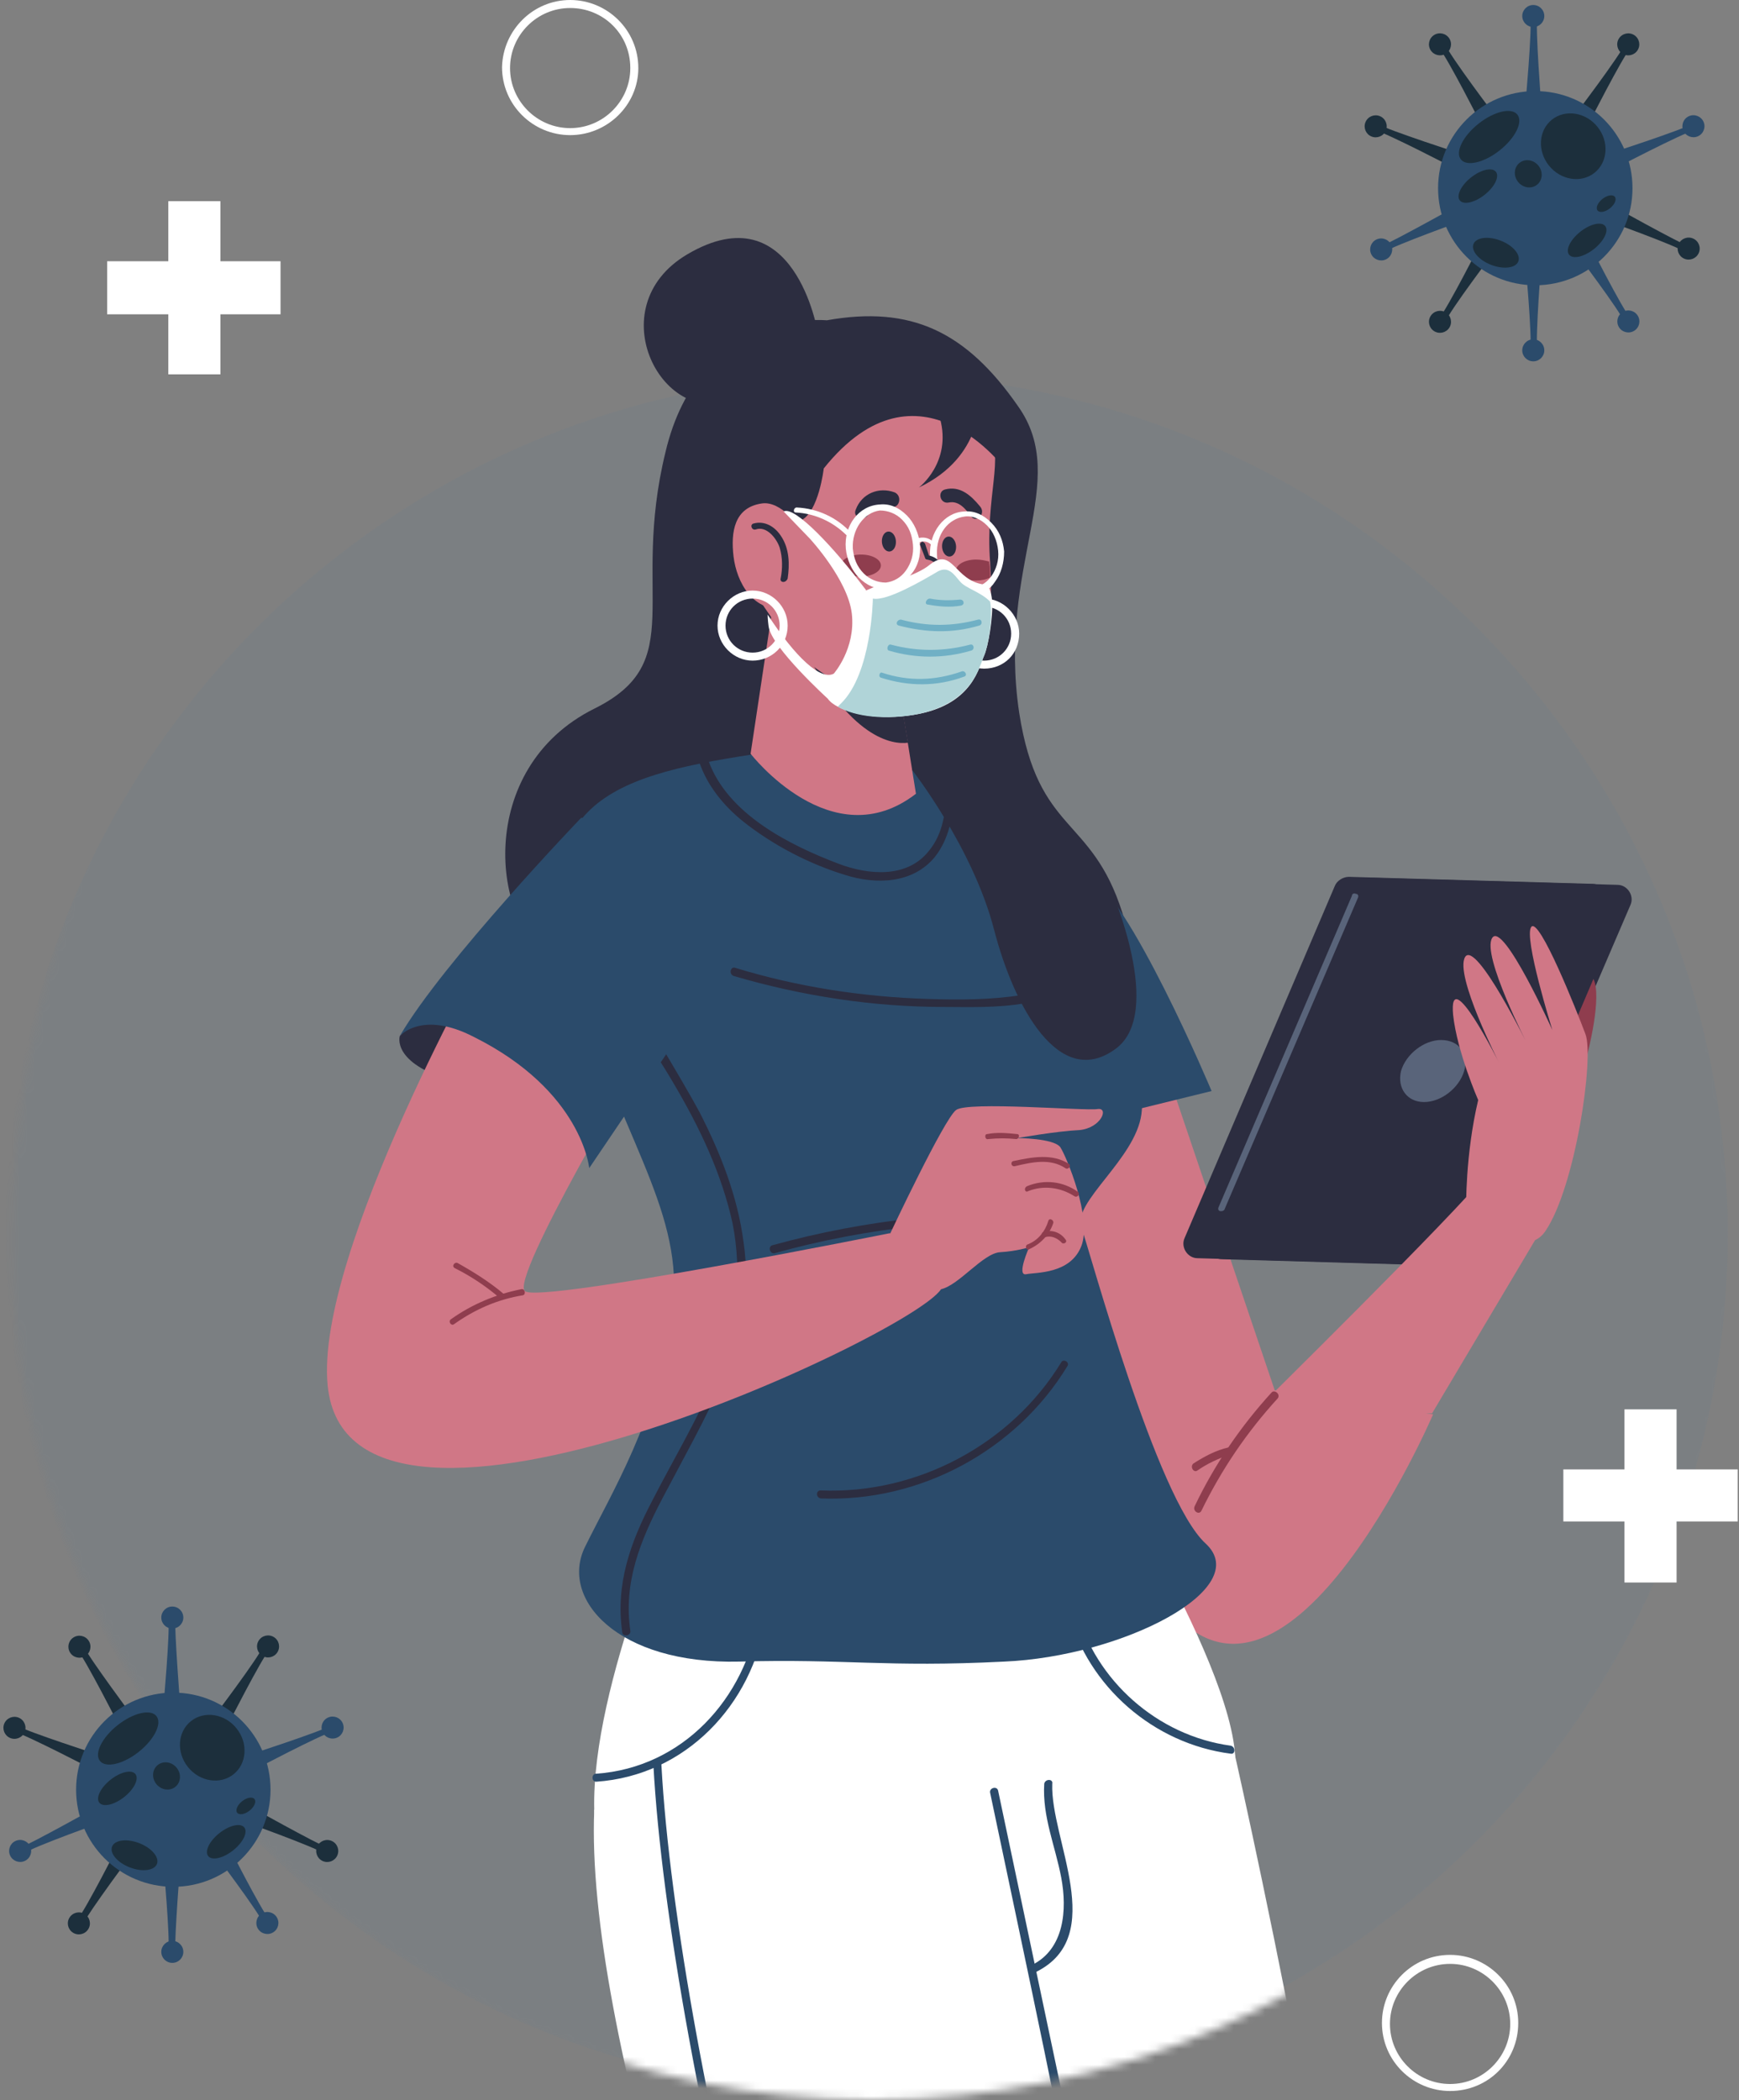 <svg width="222" height="268" viewBox="0 0 222 268" fill="none" xmlns="http://www.w3.org/2000/svg">
<rect x="0" y="0" width="222" height="268" fill="#808080" stroke="none"/>
<mask id="mask0" mask-type="alpha" maskUnits="userSpaceOnUse" x="1" y="18" width="221" height="250">
<path d="M111.427 268C172.123 268 221.327 218.873 221.327 158.271C221.327 97.669 172.123 18.522 111.427 18.522C50.731 18.522 1.527 97.669 1.527 158.271C1.527 218.873 50.731 268 111.427 268Z" fill="#4D7B9E"/>
</mask>
<g mask="url(#mask0)">
<g opacity="0.3">
<path opacity="0.3" d="M110.659 267.234C171.355 267.234 220.559 218.106 220.559 157.504C220.559 96.903 171.355 47.775 110.659 47.775C49.964 47.775 0.76 96.903 0.76 157.504C0.76 218.106 49.964 267.234 110.659 267.234Z" fill="#4D7B9E"/>
</g>
<path d="M105.543 40.877C105.543 40.877 89.295 39.216 84.945 57.739C80.467 76.133 88.016 84.437 75.862 90.441C60.509 98.105 62.812 118.16 70.488 122.248C78.164 126.336 86.608 102.959 105.543 116.5C124.606 130.168 147.251 129.018 143.285 116.5C139.319 103.981 132.538 106.536 130.108 90.951C127.293 72.046 136.76 61.443 129.98 51.863C123.327 42.282 116.29 38.961 105.543 40.877Z" fill="#2C2D40"/>
<path d="M104.391 42.41C104.391 42.41 101.449 24.398 87.759 32.446C76.245 39.216 84.689 55.184 94.028 50.841C103.368 46.498 104.391 42.41 104.391 42.41Z" fill="#2C2D40"/>
<path d="M115.906 133.234C115.906 133.234 137.656 189.312 148.403 204.13C163.755 225.207 182.946 180.498 182.946 180.498L162.732 177.432L142.518 117.649L115.906 133.234Z" fill="#D07786"/>
<path d="M183.969 161.464L152.88 160.57C151.601 160.57 150.705 159.165 151.217 158.015L170.408 113.051C170.663 112.412 171.431 111.901 172.199 111.901L203.288 112.795C204.567 112.795 205.463 114.2 204.951 115.35L185.632 160.315C185.376 161.081 184.737 161.464 183.969 161.464Z" fill="#2C2D40"/>
<path d="M187.039 161.593L155.95 160.698C154.671 160.698 153.775 159.293 154.287 158.144L173.606 113.179C173.862 112.54 174.629 112.029 175.397 112.029L206.486 112.923C207.766 112.923 208.661 114.328 208.149 115.478L188.831 160.443C188.447 161.082 187.807 161.593 187.039 161.593Z" fill="#2C2D40"/>
<path d="M186.913 136.683C186.273 138.854 183.97 140.643 181.795 140.643C179.62 140.643 178.341 138.854 178.853 136.683C179.492 134.511 181.795 132.723 183.97 132.723C186.273 132.723 187.553 134.511 186.913 136.683Z" fill="#59647A"/>
<path d="M155.95 154.566C156.078 154.566 156.333 154.439 156.333 154.311L173.349 114.583C173.477 114.328 173.349 114.072 173.093 114.072C172.838 113.945 172.582 114.072 172.582 114.328L155.566 154.055C155.438 154.311 155.566 154.566 155.822 154.566C155.822 154.566 155.822 154.566 155.95 154.566Z" fill="#59647A"/>
<path d="M202.65 134.511C202.65 134.511 204.569 127.23 203.417 124.93L200.475 131.828L202.65 134.511Z" fill="#8F3D4E"/>
<path d="M187.168 154.183C187.168 154.183 187.04 147.413 188.704 140.387C188.704 140.387 186.017 134.256 185.505 129.529C184.865 122.631 191.39 135.661 191.39 135.661C191.39 135.661 185.633 124.42 187.04 122.12C188.448 119.949 195.101 133.489 195.101 133.489C195.101 133.489 189.087 121.865 190.495 119.693C191.902 117.522 198.171 131.445 198.171 131.445C198.171 131.445 194.461 119.565 195.484 118.288C196.508 117.011 201.242 128.89 202.393 131.956C203.544 134.894 201.114 151.501 197.275 157.121C194.333 161.464 187.168 154.183 187.168 154.183Z" fill="#D07786"/>
<path d="M159.789 180.498C159.789 180.498 185.889 154.822 189.983 149.584L197.403 155.844L182.818 180.37H159.789V180.498Z" fill="#D07786"/>
<path d="M162.348 177.687C158.382 182.031 155.055 186.885 152.497 192.25C152.241 192.889 153.136 193.399 153.392 192.761C155.951 187.523 159.149 182.797 163.116 178.454C163.499 177.943 162.732 177.304 162.348 177.687Z" fill="#8F3D4E"/>
<path d="M156.846 184.713C155.183 185.096 153.776 185.863 152.368 186.757C151.856 187.14 152.368 188.034 152.88 187.651C154.159 186.757 155.567 186.118 157.102 185.607C157.742 185.48 157.486 184.585 156.846 184.713Z" fill="#8F3D4E"/>
<path d="M117.697 134.256L122.431 147.157L154.672 139.237C154.672 139.237 144.181 114.2 138.423 111.134C138.295 111.134 118.465 114.583 117.697 134.256Z" fill="#2B4B6B"/>
<path d="M182.945 371.215C182.817 373.897 182.689 376.452 182.433 379.007C176.804 475.196 173.478 478.134 173.478 478.134H154.415C154.415 478.134 147.25 378.24 143.412 364.317C138.934 348.221 105.158 245.262 105.158 245.262L157.229 222.141C157.229 222.141 172.838 289.461 182.05 365.083C182.561 367.127 182.817 369.171 182.945 371.215Z" fill="white"/>
<path d="M141.366 187.396C141.366 187.396 115.522 201.064 86.864 189.95C86.864 189.95 75.477 214.86 75.861 230.955C76.117 247.051 146.995 241.941 156.719 228.784C162.476 220.991 141.366 187.396 141.366 187.396Z" fill="white"/>
<path d="M136.376 205.79C138.934 215.243 147.251 222.524 157.102 223.802C157.742 223.929 157.742 222.908 157.102 222.78C147.762 221.502 139.83 214.477 137.399 205.407C137.143 204.896 136.248 205.152 136.376 205.79Z" fill="#2B4B6B"/>
<path d="M143.413 193.655C125.757 203.746 103.624 205.535 84.561 198.126C84.049 197.87 83.665 198.765 84.177 198.892C99.146 204.641 116.034 204.896 131.387 199.914C135.737 198.509 139.959 196.593 143.925 194.294C144.437 194.038 143.925 193.399 143.413 193.655Z" fill="#2B4B6B"/>
<path d="M136.505 190.334C137.528 192.122 138.296 194.038 138.552 196.082C138.68 196.593 139.447 196.593 139.447 195.954C139.191 193.783 138.424 191.739 137.272 189.823C137.016 189.312 136.249 189.823 136.505 190.334Z" fill="#2B4B6B"/>
<path d="M94.668 192.889C93.772 195.443 93.261 197.998 93.133 200.808C93.133 201.319 94.028 201.319 94.028 200.681C94.156 198.126 94.54 195.699 95.436 193.272C95.692 192.761 94.924 192.378 94.668 192.889Z" fill="#2B4B6B"/>
<path d="M110.661 195.06C110.021 197.487 109.893 199.914 110.149 202.341C110.277 202.852 111.045 202.852 111.045 202.214C110.789 199.786 110.917 197.487 111.556 195.06C111.556 194.677 110.789 194.421 110.661 195.06Z" fill="#2B4B6B"/>
<path d="M127.093 198.496C128.29 198.394 129.178 197.343 129.076 196.148C128.974 194.953 127.921 194.067 126.724 194.168C125.527 194.269 124.639 195.32 124.741 196.515C124.843 197.71 125.896 198.597 127.093 198.496Z" fill="#2B4B6B"/>
<path d="M116.417 98.233C116.417 98.233 127.804 105.642 136.247 108.963C144.436 112.284 136.631 122.759 138.934 125.952C141.237 129.146 146.483 136.299 145.715 142.175C144.947 147.924 136.887 153.417 138.039 156.61C139.19 159.804 147.634 191.228 153.903 196.976C160.172 202.725 143.284 211.411 128.187 212.05C113.091 212.816 107.845 211.666 94.411 212.05C78.803 212.433 71.382 204.002 74.709 197.359C78.035 190.589 83.793 181.264 85.712 168.49C87.759 155.716 80.466 147.285 73.941 127.613C65.625 102.704 77.779 99.127 95.819 96.317C107.077 94.4 116.417 98.233 116.417 98.233Z" fill="#2B4B6B"/>
<path d="M135.48 173.855C129.083 184.33 117.057 190.717 104.775 190.206C104.135 190.206 104.135 191.1 104.775 191.228C117.441 191.739 129.723 185.096 136.248 174.366C136.632 173.855 135.736 173.344 135.48 173.855Z" fill="#2C2D40"/>
<path d="M138.167 122.376C136.759 125.441 133.561 126.463 130.49 126.974C126.524 127.613 122.43 127.613 118.464 127.485C110.148 127.23 101.832 125.952 93.9 123.525C93.26 123.27 93.004 124.292 93.644 124.547C102.344 127.102 111.428 128.507 120.511 128.507C126.268 128.507 136.12 129.146 139.062 122.759C139.318 122.376 138.423 121.737 138.167 122.376Z" fill="#2C2D40"/>
<path d="M135.481 154.95C123.071 154.311 110.66 155.588 98.634 158.909C97.995 159.037 98.25 160.059 98.89 159.931C110.788 156.61 123.199 155.333 135.481 155.971C136.12 155.971 136.12 154.95 135.481 154.95Z" fill="#2C2D40"/>
<path d="M78.803 122.887C79.314 128.635 83.153 133.361 85.967 138.215C89.294 143.836 92.108 149.712 93.516 156.099C94.795 162.614 94.028 169.001 91.597 175.005C89.294 180.753 86.095 185.99 83.281 191.483C80.466 196.848 78.547 202.214 79.442 208.345C79.57 208.984 80.594 208.728 80.466 208.09C79.57 201.958 81.745 196.593 84.56 191.228C87.247 186.118 90.061 181.136 92.364 175.899C94.667 170.278 95.819 164.53 94.923 158.526C94.155 152.65 91.981 147.157 89.294 141.92C87.63 138.854 85.839 135.916 84.048 132.85C82.129 129.785 80.21 126.591 79.954 122.759C79.826 122.248 78.803 122.248 78.803 122.887Z" fill="#2C2D40"/>
<path d="M89.293 97.338C90.317 100.276 92.364 102.831 94.922 104.875C98.632 107.813 103.238 110.24 107.844 111.645C111.81 112.923 116.544 112.795 119.359 109.346C121.15 107.047 121.662 104.236 121.79 101.426C121.406 101.171 121.15 101.043 120.766 100.787C120.766 103.598 120.382 106.408 118.591 108.58C115.776 112.156 110.787 111.645 107.077 110.24C100.68 107.813 92.875 103.853 90.444 97.083C89.933 97.211 89.549 97.211 89.293 97.338Z" fill="#2C2D40"/>
<path d="M125.63 85.331C123.199 85.331 121.152 83.287 121.152 80.86C121.152 78.433 123.199 76.389 125.63 76.389C128.061 76.389 130.108 78.433 130.108 80.86C130.108 83.415 128.189 85.331 125.63 85.331ZM125.63 77.411C123.711 77.411 122.176 78.944 122.176 80.86C122.176 82.776 123.711 84.309 125.63 84.309C127.549 84.309 129.085 82.776 129.085 80.86C129.085 78.944 127.549 77.411 125.63 77.411Z" fill="white"/>
<path d="M95.82 96.189C95.82 96.189 106.183 109.602 116.93 101.298L115.907 94.911L114.755 87.886L113.988 82.904L99.147 74.09L95.82 96.189Z" fill="#D07786"/>
<path d="M102.346 82.137C108.487 94.4 113.988 95.039 115.907 94.784L114.756 87.758L102.346 82.137Z" fill="#2C2D40"/>
<path d="M94.541 70.513C95.82 75.495 97.228 77.028 100.682 81.882C103.88 86.225 109.382 88.397 112.196 88.78C122.432 89.802 127.293 85.714 126.398 71.79C125.758 63.104 128.317 58.377 126.142 54.928C126.014 54.801 125.886 54.673 125.758 54.418C122.176 50.841 117.442 48.797 112.324 48.669C87.248 48.031 92.622 63.487 94.541 70.513Z" fill="#D07786"/>
<path d="M121.92 75.495C121.92 75.495 118.849 75.495 112.836 75.367C112.836 75.367 113.859 81.754 118.209 81.243C121.792 80.988 121.92 75.495 121.92 75.495Z" fill="white"/>
<path d="M121.24 71.025C121.734 70.994 122.097 70.397 122.052 69.693C122.008 68.989 121.571 68.444 121.077 68.475C120.584 68.507 120.22 69.103 120.265 69.807C120.31 70.511 120.746 71.057 121.24 71.025Z" fill="#2C2D40"/>
<path d="M113.558 70.385C114.052 70.354 114.416 69.758 114.371 69.053C114.326 68.349 113.889 67.804 113.396 67.836C112.902 67.867 112.538 68.463 112.583 69.168C112.628 69.872 113.065 70.417 113.558 70.385Z" fill="#2C2D40"/>
<path d="M122.943 48.541C122.943 48.541 128.701 55.184 128.445 60.038C128.445 60.038 117.314 44.581 105.16 59.783C105.16 59.783 104.52 65.403 102.217 66.425C100.042 67.447 96.46 67.575 93.134 69.236C89.935 70.768 90.191 61.316 92.622 55.695C95.181 50.074 107.335 42.027 122.943 48.541Z" fill="#2C2D40"/>
<path d="M118.721 83.159C117.698 83.542 116.546 83.543 115.779 82.776C115.395 82.393 116.034 81.754 116.418 82.137C117.058 82.648 117.826 82.52 118.465 82.265C118.977 82.137 119.233 82.904 118.721 83.159Z" fill="#8F3D4E"/>
<path d="M109.908 73.581C111.322 73.57 112.462 72.932 112.456 72.156C112.45 71.38 111.3 70.759 109.887 70.77C108.474 70.781 107.333 71.419 107.339 72.195C107.345 72.971 108.495 73.591 109.908 73.581Z" fill="#8F3D4E"/>
<path d="M122.047 72.812C122.047 73.579 123.198 74.09 124.606 74.09C125.245 74.09 125.885 73.962 126.397 73.706C126.397 73.068 126.397 72.429 126.269 71.79C126.269 71.79 126.269 71.79 126.269 71.663C125.757 71.535 125.245 71.407 124.606 71.407C123.198 71.407 122.047 72.046 122.047 72.812Z" fill="#8F3D4E"/>
<path d="M113.731 64.637C112.708 64.254 111.428 64.381 110.917 65.531C110.533 66.553 108.742 66.17 109.253 65.02C110.021 62.976 112.196 62.082 114.243 62.849C115.266 63.359 114.755 65.02 113.731 64.637Z" fill="#2C2D40"/>
<path d="M123.967 65.914C123.327 65.02 122.432 63.87 121.152 64.126C120.001 64.381 119.617 62.721 120.641 62.465C122.56 61.954 123.967 63.232 125.118 64.637C125.886 65.531 124.735 66.808 123.967 65.914Z" fill="#2C2D40"/>
<path d="M104.264 74.473C104.904 72.684 104.52 70.641 103.497 69.108C102.089 67.064 99.659 63.87 97.228 64.254C93.773 64.765 93.262 67.83 93.645 71.024C94.029 74.217 96.076 78.305 100.554 77.666C102.729 77.283 103.753 75.878 104.264 74.473Z" fill="#D07786"/>
<path d="M96.076 84.309C93.645 84.309 91.598 82.265 91.598 79.838C91.598 77.411 93.645 75.367 96.076 75.367C98.506 75.367 100.553 77.411 100.553 79.838C100.553 82.393 98.506 84.309 96.076 84.309ZM96.076 76.389C94.156 76.389 92.621 77.922 92.621 79.838C92.621 81.754 94.156 83.287 96.076 83.287C97.995 83.287 99.53 81.754 99.53 79.838C99.53 77.922 97.995 76.389 96.076 76.389Z" fill="white"/>
<path d="M99.657 73.834C99.913 72.557 99.913 71.152 99.529 69.874C99.145 68.725 97.866 67.064 96.459 67.575C95.947 67.703 95.691 66.936 96.203 66.808C97.61 66.425 98.889 67.192 99.657 68.341C100.809 70.002 100.809 72.046 100.553 73.834C100.297 74.473 99.529 74.345 99.657 73.834Z" fill="#2C2D40"/>
<path d="M113.475 75.112C113.347 75.112 113.22 75.112 113.092 75.112C111.812 75.239 110.661 74.728 109.637 73.706C108.742 72.812 108.102 71.407 107.974 70.002C107.718 67.064 109.637 64.509 112.324 64.381C113.603 64.254 114.755 64.765 115.778 65.787C116.674 66.681 117.314 68.086 117.442 69.491C117.569 70.896 117.186 72.301 116.29 73.323C115.522 74.345 114.499 74.856 113.475 75.112ZM108.87 70.002C108.998 71.279 109.381 72.301 110.277 73.195C111.045 73.962 112.068 74.345 113.092 74.345C114.115 74.217 115.011 73.706 115.65 72.812C116.29 71.918 116.674 70.768 116.546 69.491C116.418 68.214 116.034 67.192 115.139 66.297C114.371 65.531 113.347 65.148 112.324 65.148C110.277 65.403 108.742 67.575 108.87 70.002Z" fill="white"/>
<path d="M119.616 73.579C119.872 73.962 120.128 74.217 120.384 74.601C121.28 75.623 122.559 76.006 123.838 76.006C123.966 76.006 124.094 76.006 124.222 76.006C125.374 75.878 126.397 75.239 127.037 74.217C127.805 73.195 128.188 71.79 128.188 70.385C128.06 68.98 127.549 67.703 126.525 66.681C125.502 65.659 124.35 65.148 123.071 65.275C120.512 65.403 118.593 67.958 118.721 70.896C118.721 71.152 118.721 71.279 118.849 71.535C118.977 71.535 119.105 71.535 119.233 71.535C119.872 72.046 120.128 72.94 119.616 73.579ZM119.616 70.768C119.489 68.214 121.024 66.17 123.199 65.914C124.222 65.787 125.246 66.297 126.013 67.064C126.781 67.83 127.293 68.98 127.421 70.257C127.549 71.535 127.165 72.684 126.525 73.579C125.885 74.473 124.862 74.984 123.966 75.112C122.943 75.239 121.919 74.728 121.152 73.962C120.128 73.195 119.616 72.046 119.616 70.768Z" fill="white"/>
<path d="M118.465 74.345C119.105 74.345 120.256 73.834 120.256 72.684C120.256 71.535 119.233 71.024 118.593 70.896L118.081 69.363C117.953 69.236 117.825 69.108 117.697 69.108C117.569 69.236 117.441 69.363 117.441 69.491L118.081 71.152C118.081 71.279 118.209 71.407 118.337 71.407C118.337 71.407 119.616 71.535 119.616 72.557C119.616 73.451 118.465 73.579 118.465 73.579C118.337 73.579 118.081 73.706 118.209 73.962C118.081 74.217 118.209 74.345 118.465 74.345Z" fill="#2C2D40"/>
<path d="M119.234 69.236C118.594 68.597 117.827 68.469 117.059 68.725C116.675 68.852 116.931 69.363 117.315 69.236C117.827 68.98 118.466 69.108 118.85 69.491C119.106 69.874 119.49 69.491 119.234 69.236Z" fill="white"/>
<path d="M108.614 67.958C106.823 66.042 104.392 64.892 101.705 64.765C101.322 64.765 101.194 65.403 101.577 65.403C104.008 65.531 106.311 66.553 108.102 68.341C108.486 68.597 108.87 68.214 108.614 67.958Z" fill="white"/>
<path d="M105.672 89.163C105.928 89.546 106.44 89.93 106.952 90.185C109.127 91.335 113.093 91.973 117.443 91.079C124.224 89.674 124.991 85.075 125.631 83.67C126.143 82.52 126.782 78.944 126.654 76.644C126.527 75.495 126.271 74.601 125.631 74.601C121.793 74.09 121.665 69.746 118.722 72.046C117.059 73.451 113.221 74.473 111.43 74.984C111.174 75.112 110.79 75.239 110.534 75.367C110.534 75.239 110.534 75.239 110.406 75.112C106.568 70.002 101.45 64.509 100.043 65.275L103.37 68.725C103.37 68.725 108.231 73.962 108.743 78.305C109.255 82.776 106.44 85.969 106.44 85.969C104.777 86.864 101.578 83.926 97.996 78.433C97.996 78.433 97.996 79.072 98.124 79.966C98.508 82.648 105.672 89.163 105.672 89.163Z" fill="white"/>
<path d="M125.63 83.67C124.991 85.075 124.223 89.546 117.442 91.079C113.092 91.973 109.126 91.462 106.951 90.185C107.079 90.057 107.207 89.93 107.335 89.802C111.301 85.969 111.429 76.389 111.429 76.389C113.22 76.772 117.954 73.962 119.489 73.068C121.024 72.046 121.792 73.323 122.56 74.217C123.327 75.112 125.119 75.495 126.398 76.772C126.782 78.944 126.142 82.52 125.63 83.67Z" fill="#B0D4D8"/>
<path d="M118.466 77.155C119.874 77.411 121.281 77.539 122.688 77.283C123.2 77.155 123.072 76.517 122.56 76.517C121.281 76.644 120.002 76.644 118.722 76.389C118.211 76.389 117.955 77.155 118.466 77.155Z" fill="#70B0C5"/>
<path d="M114.756 79.838C118.21 80.732 121.536 80.86 124.991 79.838C125.502 79.71 125.374 78.944 124.863 79.072C121.536 79.966 118.338 79.966 115.011 79.072C114.5 79.072 114.244 79.71 114.756 79.838Z" fill="#70B0C5"/>
<path d="M113.477 83.031C116.931 84.053 120.514 84.053 123.968 83.031C124.48 82.904 124.352 82.137 123.84 82.265C120.514 83.159 117.059 83.159 113.733 82.265C113.349 82.137 113.093 82.904 113.477 83.031Z" fill="#70B0C5"/>
<path d="M112.454 86.481C116.036 87.63 119.618 87.63 123.072 86.353C123.584 86.225 123.2 85.459 122.689 85.714C119.362 86.864 116.036 86.992 112.581 85.842C112.326 85.714 112.07 86.353 112.454 86.481Z" fill="#70B0C5"/>
<path d="M124.989 50.841C124.989 50.841 125.629 58.25 117.312 62.21C117.312 62.21 121.534 59.016 119.999 53.396C119.999 53.523 122.046 48.925 124.989 50.841Z" fill="#2C2D40"/>
<path d="M75.862 230.955C74.71 258.803 92.494 311.049 111.173 364.572C111.173 364.572 53.217 434.063 42.086 463.188L61.277 474.685C61.277 474.685 138.68 400.85 146.612 385.266C154.544 369.682 131.26 228.784 131.26 228.784L75.862 230.955Z" fill="white"/>
<path d="M50.658 459.611C50.53 459.611 50.53 459.611 50.402 459.611C50.146 459.483 50.018 459.1 50.146 458.845C66.906 426.654 116.674 368.276 120.896 363.422C113.988 353.97 105.16 330.976 97.355 301.851C89.807 273.493 84.434 244.113 83.41 225.207C83.41 224.951 83.666 224.696 83.922 224.696C84.178 224.696 84.434 224.951 84.434 225.207C85.457 244.113 90.831 273.365 98.379 301.596C106.183 330.976 115.011 353.97 121.92 363.167C122.048 363.422 122.048 363.678 121.92 363.806C121.408 364.444 68.441 426.015 51.041 459.356C51.041 459.611 50.913 459.611 50.658 459.611Z" fill="#2B4B6B"/>
<path d="M96.845 206.174C95.181 216.776 87.121 225.59 76.118 226.357C75.479 226.357 75.479 227.379 76.118 227.379C87.505 226.612 96.077 217.542 97.74 206.557C97.868 205.918 96.845 205.663 96.845 206.174Z" fill="#2B4B6B"/>
<path d="M147.124 385.522C148.019 383.478 148.787 381.306 149.427 379.134C150.578 375.175 150.962 371.47 150.706 367.382C149.811 355.886 148.659 344.517 147.124 333.02C144.181 310.793 139.959 288.694 135.481 266.723C132.795 253.949 130.108 241.302 127.421 228.528C127.293 227.889 126.27 228.145 126.398 228.784C135.609 272.599 145.333 316.414 149.171 361.123C149.683 366.488 150.322 371.598 148.915 376.835C148.147 379.645 147.252 382.328 146.1 385.011C145.845 385.522 146.74 386.16 147.124 385.522Z" fill="#2B4B6B"/>
<path d="M133.306 227.634C133.05 231.849 134.713 235.554 135.481 239.642C136.248 243.729 135.865 248.711 131.771 250.755C131.131 251.011 131.643 252.032 132.282 251.649C141.494 247.051 134.073 234.787 134.329 227.634C134.457 226.995 133.434 226.995 133.306 227.634Z" fill="#2B4B6B"/>
<path d="M116.418 98.233C116.418 98.233 124.222 108.196 126.909 118.671C129.468 128.507 135.225 139.11 142.39 133.872C148.787 129.274 141.75 113.306 141.75 113.306C141.75 113.306 130.875 99.255 116.418 98.233Z" fill="#2C2D40"/>
<path d="M51.041 132.212C51.041 132.212 49.889 135.661 57.822 137.96C65.754 140.259 63.195 131.062 63.195 131.062C63.195 131.062 55.902 126.847 51.041 132.212Z" fill="#2C2D40"/>
<path d="M62.555 120.332C62.555 120.332 40.165 159.931 41.828 176.793C44.515 204.513 118.592 169.384 120.255 164.275L113.602 157.377C113.602 157.377 69.079 166.318 67.032 164.786C64.986 163.253 82.129 134.511 82.129 134.511C82.129 134.511 77.907 115.733 62.555 120.332Z" fill="#D07786"/>
<path d="M74.196 104.364C74.196 104.364 56.54 122.759 51.039 132.212C51.039 132.212 53.854 128.89 60.507 132.339C74.324 139.237 75.219 149.073 75.219 149.073L88.525 129.401C88.525 129.401 93.899 107.941 74.196 104.364Z" fill="#2B4B6B"/>
<path d="M66.521 164.53C63.322 165.169 60.252 166.446 57.565 168.362C57.181 168.618 57.565 169.256 57.949 169.001C60.636 167.085 63.578 165.807 66.777 165.297C67.161 165.169 67.033 164.402 66.521 164.53Z" fill="#8F3D4E"/>
<path d="M64.346 165.169C62.554 163.636 60.508 162.358 58.461 161.209C58.077 160.953 57.565 161.592 58.077 161.848C60.124 162.869 62.043 164.147 63.834 165.68C64.218 166.063 64.73 165.424 64.346 165.169Z" fill="#8F3D4E"/>
<path d="M113.602 157.504C113.602 157.504 120.51 142.814 122.046 141.664C123.453 140.515 138.55 141.792 140.085 141.537C141.62 141.281 140.597 143.964 137.782 144.219C134.967 144.347 129.85 145.241 129.85 145.241C129.85 145.241 134.456 145.241 135.351 146.391C136.119 147.541 139.445 155.46 138.038 159.037C136.631 162.614 132.281 162.358 131.001 162.614C129.722 162.869 131.385 159.165 131.385 159.165C131.385 159.165 129.85 159.676 127.675 159.804C125.5 159.931 122.429 164.019 120.126 164.53C117.951 164.913 113.602 157.504 113.602 157.504Z" fill="#D07786"/>
<path d="M126.139 145.369C127.418 145.241 128.57 145.241 129.721 145.369C130.105 145.369 130.233 144.73 129.849 144.73C128.57 144.602 127.29 144.475 126.011 144.73C125.627 144.73 125.755 145.497 126.139 145.369Z" fill="#8F3D4E"/>
<path d="M129.594 148.818C131.769 148.307 134.072 147.796 135.991 149.073C136.375 149.329 136.759 148.818 136.503 148.562C134.328 147.157 131.769 147.668 129.338 148.179C128.955 148.307 129.083 148.946 129.594 148.818Z" fill="#8F3D4E"/>
<path d="M131.256 152.011C133.175 151.245 135.35 151.501 137.142 152.65C137.525 152.906 137.909 152.395 137.653 152.139C135.734 150.734 133.303 150.479 131.128 151.373C130.617 151.628 130.873 152.267 131.256 152.011Z" fill="#8F3D4E"/>
<path d="M131.385 159.42C132.793 158.782 133.944 157.632 134.456 156.099C134.584 155.716 133.944 155.333 133.816 155.844C133.432 157.121 132.537 158.271 131.257 158.782C130.746 158.909 131.001 159.676 131.385 159.42Z" fill="#8F3D4E"/>
<path d="M133.432 157.888C134.2 157.632 134.967 158.015 135.479 158.526C135.735 158.909 136.375 158.526 135.991 158.143C135.351 157.249 134.2 156.866 133.176 157.249C132.792 157.377 133.048 158.015 133.432 157.888Z" fill="#8F3D4E"/>
</g>
<path d="M191.003 14.946L189.212 16.095C189.212 16.095 184.734 7.281 183.711 6.132L184.479 5.621C184.99 7.026 191.003 14.946 191.003 14.946Z" fill="#1C2F3C"/>
<path d="M184.576 6.846C185.235 6.435 185.434 5.568 185.02 4.911C184.606 4.254 183.737 4.056 183.078 4.467C182.419 4.879 182.22 5.746 182.634 6.403C183.048 7.06 183.917 7.258 184.576 6.846Z" fill="#1C2F3C"/>
<path d="M200.855 14.946L202.647 16.095C202.647 16.095 207.124 7.281 208.148 6.132L207.508 5.493C206.869 7.026 200.855 14.946 200.855 14.946Z" fill="#1C2F3C"/>
<path d="M209.055 6.407C209.469 5.75 209.27 4.884 208.611 4.472C207.952 4.06 207.083 4.259 206.669 4.916C206.255 5.573 206.454 6.439 207.113 6.851C207.772 7.263 208.641 7.064 209.055 6.407Z" fill="#1C2F3C"/>
<path d="M191.003 31.807L189.212 30.658C189.212 30.658 184.734 39.472 183.711 40.621L184.479 41.133C184.99 39.727 191.003 31.807 191.003 31.807Z" fill="#1C2F3C"/>
<path d="M185.022 41.816C185.436 41.159 185.237 40.293 184.578 39.881C183.919 39.469 183.05 39.668 182.636 40.325C182.222 40.982 182.421 41.848 183.08 42.26C183.738 42.672 184.608 42.473 185.022 41.816Z" fill="#1C2F3C"/>
<path d="M185.887 21.588L186.654 19.672C186.654 19.672 177.187 16.606 175.907 15.84L175.523 16.606C177.059 16.989 185.887 21.588 185.887 21.588Z" fill="#1C2F3C"/>
<path d="M176.916 16.666C177.218 15.952 176.883 15.128 176.167 14.827C175.451 14.526 174.624 14.861 174.322 15.576C174.019 16.291 174.354 17.114 175.07 17.415C175.787 17.716 176.613 17.381 176.916 16.666Z" fill="#1C2F3C"/>
<path d="M204.564 27.975L205.46 26.059C205.46 26.059 214.16 30.913 215.567 31.424L215.183 32.191C213.904 31.297 204.564 27.975 204.564 27.975Z" fill="#1C2F3C"/>
<path d="M216.852 32.308C217.176 31.602 216.866 30.769 216.159 30.447C215.451 30.125 214.616 30.435 214.292 31.141C213.968 31.846 214.278 32.679 214.985 33.002C215.693 33.324 216.528 33.013 216.852 32.308Z" fill="#1C2F3C"/>
<path d="M195.994 36.406C202.848 36.406 208.404 30.858 208.404 24.015C208.404 17.172 202.848 11.624 195.994 11.624C189.14 11.624 183.584 17.172 183.584 24.015C183.584 30.858 189.14 36.406 195.994 36.406Z" fill="#2B4B6B"/>
<path d="M196.762 13.54H194.715C194.715 13.54 195.61 3.704 195.355 2.172H196.25C195.994 3.704 196.762 13.54 196.762 13.54Z" fill="#2B4B6B"/>
<path d="M195.737 3.449C196.515 3.449 197.145 2.82 197.145 2.044C197.145 1.268 196.515 0.639 195.737 0.639C194.96 0.639 194.33 1.268 194.33 2.044C194.33 2.82 194.96 3.449 195.737 3.449Z" fill="#2B4B6B"/>
<path d="M196.762 33.213H194.715C194.715 33.213 195.61 43.049 195.355 44.581H196.25C195.994 43.049 196.762 33.213 196.762 33.213Z" fill="#2B4B6B"/>
<path d="M195.737 46.114C196.515 46.114 197.145 45.485 197.145 44.709C197.145 43.933 196.515 43.304 195.737 43.304C194.96 43.304 194.33 43.933 194.33 44.709C194.33 45.485 194.96 46.114 195.737 46.114Z" fill="#2B4B6B"/>
<path d="M187.294 27.975L186.398 26.059C186.398 26.059 177.698 30.913 176.291 31.424L176.675 32.191C177.954 31.297 187.294 27.975 187.294 27.975Z" fill="#2B4B6B"/>
<path d="M176.909 33.111C177.616 32.788 177.926 31.955 177.602 31.25C177.278 30.544 176.443 30.234 175.735 30.556C175.028 30.878 174.718 31.711 175.042 32.417C175.366 33.122 176.201 33.433 176.909 33.111Z" fill="#2B4B6B"/>
<path d="M205.973 21.588L205.205 19.672C205.205 19.672 214.673 16.606 215.952 15.84L216.336 16.606C214.801 16.989 205.973 21.588 205.973 21.588Z" fill="#2B4B6B"/>
<path d="M216.731 17.403C217.447 17.102 217.783 16.278 217.48 15.563C217.177 14.849 216.351 14.513 215.635 14.814C214.919 15.115 214.583 15.939 214.886 16.654C215.189 17.368 216.015 17.704 216.731 17.403Z" fill="#2B4B6B"/>
<path d="M200.855 31.807L202.647 30.658C202.647 30.658 207.124 39.472 208.148 40.621L207.38 41.133C206.869 39.727 200.855 31.807 200.855 31.807Z" fill="#2B4B6B"/>
<path d="M208.625 42.212C209.284 41.8 209.482 40.934 209.069 40.277C208.655 39.62 207.785 39.421 207.127 39.833C206.468 40.245 206.269 41.111 206.683 41.768C207.097 42.425 207.966 42.624 208.625 42.212Z" fill="#2B4B6B"/>
<path d="M191.459 19.182C193.45 17.602 194.456 15.56 193.706 14.623C192.956 13.686 190.735 14.208 188.744 15.789C186.753 17.37 185.746 19.411 186.496 20.348C187.246 21.285 189.468 20.763 191.459 19.182Z" fill="#1C2F3C"/>
<path d="M189.54 24.848C190.812 23.838 191.45 22.527 190.965 21.921C190.48 21.315 189.056 21.642 187.784 22.652C186.512 23.662 185.874 24.972 186.359 25.578C186.844 26.185 188.268 25.858 189.54 24.848Z" fill="#1C2F3C"/>
<path d="M203.491 31.774C204.763 30.764 205.401 29.454 204.916 28.848C204.431 28.241 203.007 28.568 201.735 29.578C200.463 30.588 199.825 31.898 200.31 32.504C200.795 33.111 202.219 32.784 203.491 31.774Z" fill="#1C2F3C"/>
<path d="M205.524 26.586C206.133 26.103 206.411 25.444 206.147 25.113C205.882 24.782 205.175 24.905 204.566 25.389C203.958 25.872 203.679 26.531 203.944 26.862C204.208 27.192 204.916 27.069 205.524 26.586Z" fill="#1C2F3C"/>
<path d="M203.552 22.054C205.266 20.693 205.441 18.07 203.941 16.196C202.442 14.322 199.836 13.906 198.122 15.267C196.407 16.629 196.233 19.251 197.733 21.126C199.232 23 201.838 23.415 203.552 22.054Z" fill="#1C2F3C"/>
<path d="M196.215 23.578C196.934 23.007 197.017 21.919 196.399 21.147C195.782 20.375 194.698 20.213 193.98 20.784C193.261 21.355 193.178 22.443 193.796 23.215C194.413 23.986 195.497 24.149 196.215 23.578Z" fill="#1C2F3C"/>
<path d="M193.827 33.364C194.161 32.509 193.149 31.32 191.568 30.708C189.987 30.096 188.435 30.293 188.102 31.147C187.768 32.002 188.78 33.191 190.361 33.803C191.942 34.415 193.494 34.218 193.827 33.364Z" fill="#1C2F3C"/>
<path d="M17.134 219.331L15.343 220.48C15.343 220.48 10.865 211.666 9.842 210.517L10.609 210.006C11.249 211.411 17.134 219.331 17.134 219.331Z" fill="#1C2F3C"/>
<path d="M10.889 211.342C11.547 210.93 11.746 210.064 11.332 209.407C10.918 208.75 10.049 208.551 9.39 208.963C8.731 209.375 8.533 210.241 8.946 210.898C9.36 211.555 10.23 211.754 10.889 211.342Z" fill="#1C2F3C"/>
<path d="M27.113 219.331L28.904 220.48C28.904 220.48 33.382 211.666 34.406 210.517L33.638 210.006C33.126 211.411 27.113 219.331 27.113 219.331Z" fill="#1C2F3C"/>
<path d="M35.412 210.861C35.826 210.204 35.627 209.338 34.969 208.926C34.31 208.514 33.44 208.713 33.027 209.37C32.613 210.027 32.811 210.893 33.47 211.305C34.129 211.717 34.999 211.518 35.412 210.861Z" fill="#1C2F3C"/>
<path d="M17.134 236.193L15.343 235.043C15.343 235.043 10.865 243.857 9.842 245.007L10.609 245.518C11.249 244.113 17.134 236.193 17.134 236.193Z" fill="#1C2F3C"/>
<path d="M11.262 246.204C11.676 245.547 11.477 244.681 10.818 244.269C10.159 243.857 9.29 244.056 8.876 244.713C8.462 245.37 8.661 246.236 9.32 246.648C9.979 247.06 10.848 246.861 11.262 246.204Z" fill="#1C2F3C"/>
<path d="M12.146 225.973L12.914 224.057C12.914 224.057 3.446 220.991 2.167 220.225L1.783 220.991C3.318 221.375 12.146 225.973 12.146 225.973Z" fill="#1C2F3C"/>
<path d="M3.142 221.049C3.445 220.334 3.11 219.51 2.393 219.209C1.677 218.908 0.851 219.243 0.548 219.958C0.245 220.673 0.581 221.496 1.297 221.797C2.013 222.099 2.839 221.763 3.142 221.049Z" fill="#1C2F3C"/>
<path d="M30.824 232.36L31.72 230.444C31.72 230.444 40.42 235.298 41.827 235.809L41.443 236.576C40.164 235.682 30.824 232.36 30.824 232.36Z" fill="#1C2F3C"/>
<path d="M43.053 236.805C43.377 236.099 43.067 235.266 42.36 234.944C41.653 234.622 40.817 234.932 40.493 235.638C40.169 236.343 40.48 237.176 41.187 237.499C41.894 237.821 42.73 237.51 43.053 236.805Z" fill="#1C2F3C"/>
<path d="M22.125 240.791C28.979 240.791 34.535 235.244 34.535 228.4C34.535 221.557 28.979 216.01 22.125 216.01C15.271 216.01 9.715 221.557 9.715 228.4C9.715 235.244 15.271 240.791 22.125 240.791Z" fill="#2B4B6B"/>
<path d="M23.021 217.926H20.846C20.846 217.926 21.741 208.09 21.485 206.557H22.381C22.253 208.09 23.021 217.926 23.021 217.926Z" fill="#2B4B6B"/>
<path d="M21.997 207.834C22.774 207.834 23.404 207.205 23.404 206.429C23.404 205.653 22.774 205.024 21.997 205.024C21.22 205.024 20.59 205.653 20.59 206.429C20.59 207.205 21.22 207.834 21.997 207.834Z" fill="#2B4B6B"/>
<path d="M23.021 237.598H20.846C20.846 237.598 21.741 247.434 21.485 248.967H22.381C22.253 247.434 23.021 237.598 23.021 237.598Z" fill="#2B4B6B"/>
<path d="M21.997 250.5C22.774 250.5 23.404 249.87 23.404 249.094C23.404 248.318 22.774 247.689 21.997 247.689C21.22 247.689 20.59 248.318 20.59 249.094C20.59 249.87 21.22 250.5 21.997 250.5Z" fill="#2B4B6B"/>
<path d="M13.553 232.36L12.658 230.444C12.658 230.444 3.958 235.298 2.551 235.809L2.935 236.576C4.214 235.682 13.553 232.36 13.553 232.36Z" fill="#2B4B6B"/>
<path d="M3.159 237.492C3.866 237.169 4.176 236.336 3.852 235.631C3.528 234.925 2.693 234.615 1.985 234.937C1.278 235.259 0.968 236.092 1.292 236.798C1.616 237.503 2.451 237.814 3.159 237.492Z" fill="#2B4B6B"/>
<path d="M32.233 225.973L31.465 224.057C31.465 224.057 40.932 220.991 42.212 220.225L42.468 220.991C40.932 221.375 32.233 225.973 32.233 225.973Z" fill="#2B4B6B"/>
<path d="M43.007 221.764C43.723 221.463 44.058 220.64 43.755 219.925C43.453 219.21 42.627 218.875 41.91 219.176C41.194 219.477 40.859 220.301 41.161 221.016C41.464 221.73 42.29 222.066 43.007 221.764Z" fill="#2B4B6B"/>
<path d="M27.113 236.193L28.904 235.043C28.904 235.043 33.382 243.857 34.406 245.007L33.638 245.518C33.126 244.113 27.113 236.193 27.113 236.193Z" fill="#2B4B6B"/>
<path d="M34.881 246.599C35.54 246.187 35.738 245.321 35.325 244.664C34.911 244.007 34.041 243.808 33.382 244.22C32.724 244.632 32.525 245.498 32.939 246.155C33.352 246.812 34.222 247.011 34.881 246.599Z" fill="#2B4B6B"/>
<path d="M17.72 223.563C19.711 221.982 20.718 219.941 19.968 219.004C19.218 218.067 16.996 218.589 15.005 220.17C13.014 221.75 12.008 223.792 12.758 224.729C13.508 225.666 15.729 225.144 17.72 223.563Z" fill="#1C2F3C"/>
<path d="M15.862 229.327C17.134 228.317 17.772 227.007 17.287 226.401C16.802 225.795 15.378 226.122 14.106 227.132C12.834 228.141 12.196 229.452 12.681 230.058C13.166 230.664 14.59 230.337 15.862 229.327Z" fill="#1C2F3C"/>
<path d="M29.759 236.141C31.031 235.131 31.669 233.821 31.184 233.214C30.699 232.608 29.274 232.935 28.002 233.945C26.73 234.955 26.093 236.265 26.578 236.872C27.063 237.478 28.487 237.151 29.759 236.141Z" fill="#1C2F3C"/>
<path d="M31.864 231.067C32.473 230.585 32.752 229.925 32.487 229.594C32.222 229.263 31.515 229.387 30.906 229.87C30.298 230.353 30.019 231.012 30.284 231.343C30.548 231.674 31.256 231.55 31.864 231.067Z" fill="#1C2F3C"/>
<path d="M29.81 226.434C31.524 225.073 31.698 222.45 30.199 220.576C28.7 218.702 26.094 218.286 24.38 219.647C22.665 221.009 22.491 223.631 23.991 225.506C25.49 227.38 28.095 227.795 29.81 226.434Z" fill="#1C2F3C"/>
<path d="M22.376 228.04C23.095 227.469 23.177 226.38 22.559 225.609C21.942 224.837 20.859 224.674 20.14 225.245C19.421 225.816 19.338 226.904 19.956 227.676C20.573 228.448 21.657 228.611 22.376 228.04Z" fill="#1C2F3C"/>
<path d="M20.035 237.876C20.368 237.021 19.357 235.832 17.776 235.22C16.194 234.607 14.642 234.804 14.309 235.659C13.975 236.513 14.987 237.702 16.568 238.314C18.149 238.927 19.701 238.73 20.035 237.876Z" fill="#1C2F3C"/>
<path d="M35.813 33.34V40.111H28.137V47.775H21.484V40.111H13.68V33.34H21.484V25.676H28.137V33.34H35.813Z" fill="white"/>
<path d="M221.838 187.523V194.166H214.033V201.958H207.38V194.166H199.576V187.523H207.38V179.859H214.033V187.523H221.838Z" fill="white"/>
<path d="M185.118 266.85C180.384 266.85 176.418 263.018 176.418 258.164C176.418 253.438 180.256 249.478 185.118 249.478C189.852 249.478 193.818 253.31 193.818 258.164C193.818 263.018 189.98 266.85 185.118 266.85ZM185.118 250.627C180.896 250.627 177.441 254.076 177.441 258.292C177.441 262.507 180.896 265.956 185.118 265.956C189.34 265.956 192.794 262.507 192.794 258.292C192.794 254.076 189.34 250.627 185.118 250.627Z" fill="white"/>
<path d="M72.788 17.245C68.054 17.245 64.088 13.413 64.088 8.559C64.216 3.832 68.054 0 72.788 0C77.522 0 81.488 3.832 81.488 8.686C81.488 13.413 77.522 17.245 72.788 17.245ZM72.788 1.022C68.566 1.022 65.111 4.471 65.111 8.686C65.111 12.902 68.566 16.351 72.788 16.351C77.01 16.351 80.464 12.902 80.464 8.686C80.464 4.343 77.01 1.022 72.788 1.022Z" fill="white"/>
</svg>
